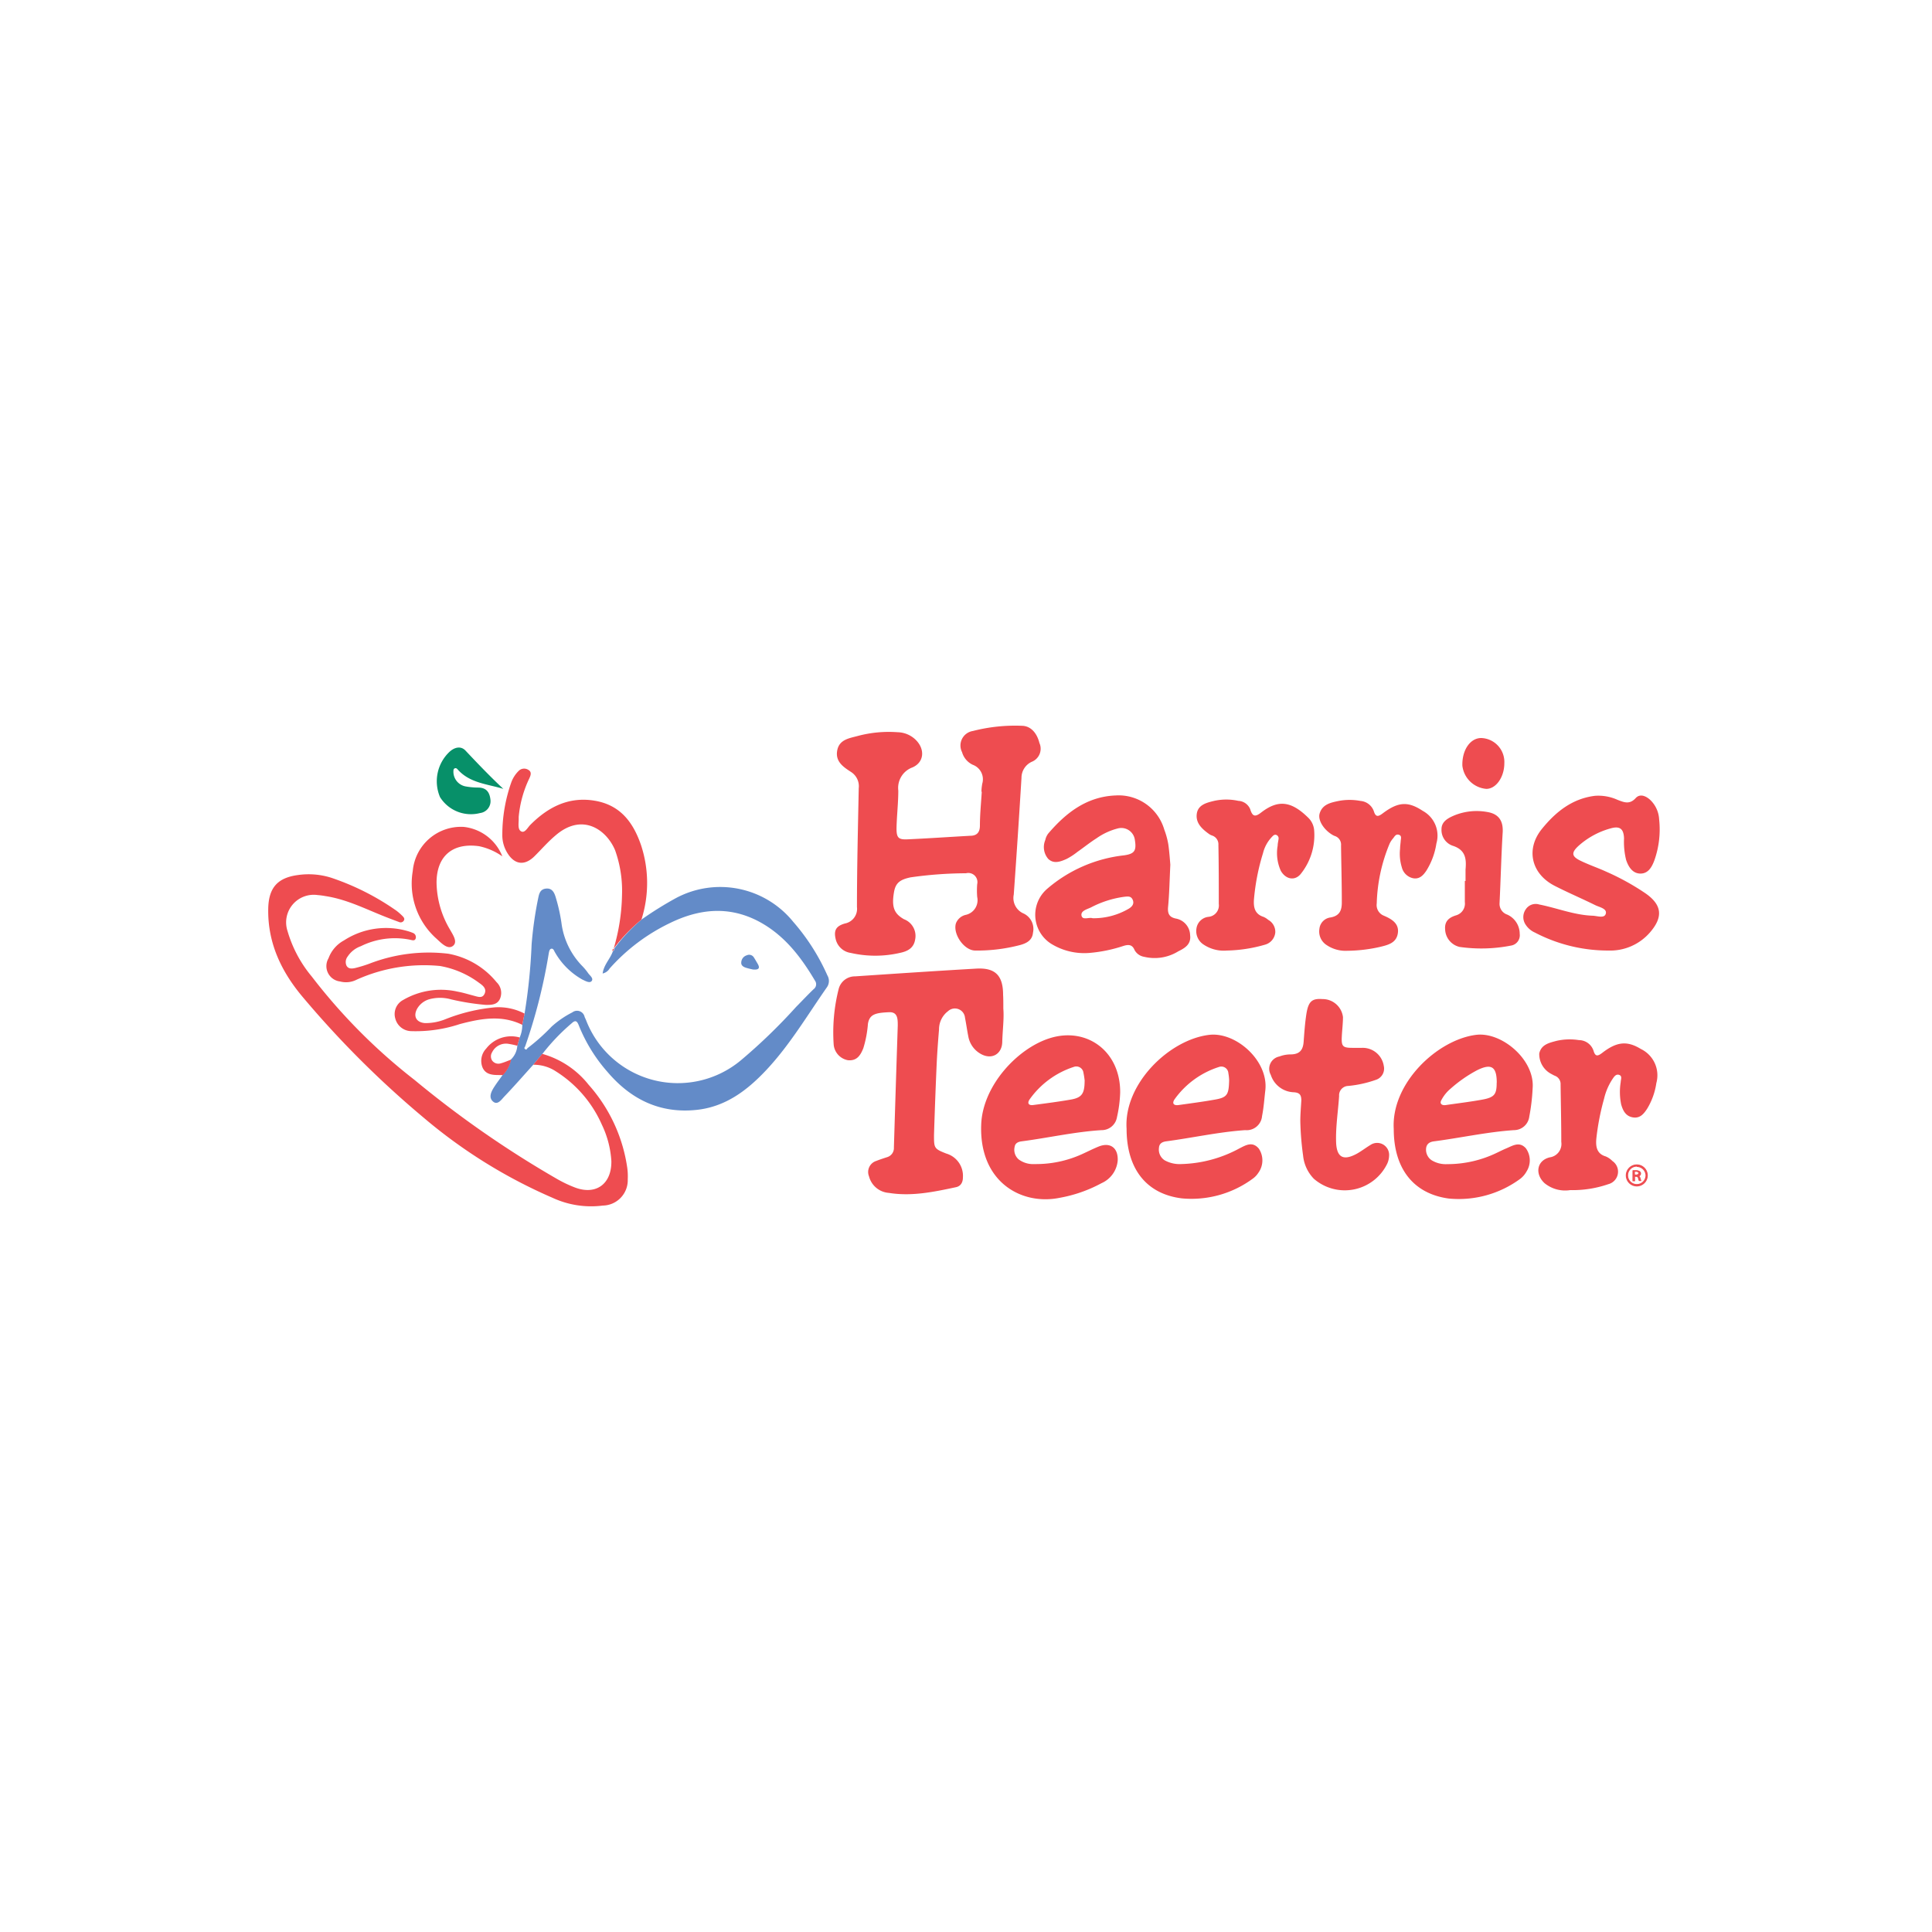 <svg xmlns="http://www.w3.org/2000/svg" viewBox="0 0 250 250"><title>Grocery</title><path d="M127,102.42c0-.35.05-.69.1-1a2,2,0,0,0-1.23-2.46,2.58,2.58,0,0,1-1.38-1.63,1.9,1.9,0,0,1,1.4-2.74,22,22,0,0,1,6.42-.67c1.06.05,1.86.9,2.19,2.22a1.82,1.82,0,0,1-1,2.44,2.28,2.28,0,0,0-1.32,2.07q-.46,7.56-1,15.11a2.18,2.18,0,0,0,1.3,2.46,2.21,2.21,0,0,1,1.19,2.46c-.09,1-.83,1.38-1.68,1.61a21.82,21.82,0,0,1-5.79.71c-1.44,0-2.91-2.12-2.51-3.5a1.78,1.78,0,0,1,1.29-1.12,1.94,1.94,0,0,0,1.47-2.31,10.34,10.34,0,0,1,0-1.67A1.18,1.18,0,0,0,125,113a52,52,0,0,0-7.18.53c-1.41.3-1.94.75-2.14,1.93-.32,1.89,0,2.76,1.3,3.49a2.31,2.31,0,0,1,1.44,2.62c-.18,1.13-1,1.54-2,1.74a14.15,14.15,0,0,1-6.32,0,2.34,2.34,0,0,1-1.94-1.7c-.31-1.21,0-1.77,1.17-2.11a1.93,1.93,0,0,0,1.56-2.13c0-5.12.13-10.25.23-15.37a2.19,2.19,0,0,0-1-2.11c-1-.65-2.06-1.35-1.78-2.8s1.65-1.57,2.74-1.88a15.55,15.55,0,0,1,5.08-.46,3.46,3.46,0,0,1,2.35,1c1.2,1.2,1.09,2.88-.43,3.55a2.82,2.82,0,0,0-1.84,3c0,1.63-.2,3.27-.23,4.9,0,1.19.24,1.46,1.39,1.41,2.71-.12,5.42-.31,8.13-.46.82,0,1.26-.38,1.27-1.29,0-1.46.15-2.92.24-4.38Z" style="fill:#ee4c50"/><path d="M129.83,130.52c.11,1.27-.1,2.8-.14,4.33s-1.34,2.33-2.77,1.53a3.24,3.24,0,0,1-1.63-2.32c-.16-.79-.26-1.58-.42-2.36a1.31,1.31,0,0,0-2.2-.85,2.94,2.94,0,0,0-1.16,2.36c-.13,1.53-.24,3.05-.31,4.58q-.2,4.54-.34,9.09c0,1.67,0,1.77,1.59,2.39a3,3,0,0,1,2.15,3.09c0,.6-.25,1.12-.89,1.26-2.86.61-5.74,1.22-8.69.74a2.86,2.86,0,0,1-2.57-2.14,1.5,1.5,0,0,1,.95-2c.45-.18.92-.33,1.38-.48a1.23,1.23,0,0,0,.89-1.26q.24-7.89.5-15.78c0-.85,0-1.77-1.13-1.72-1.74.08-2.52.25-2.73,1.5a14.3,14.3,0,0,1-.6,3.17c-.36.88-.81,1.66-2,1.54a2.26,2.26,0,0,1-1.83-2,22.88,22.88,0,0,1,.63-7.16,2.17,2.17,0,0,1,2.15-1.69c5.21-.35,10.42-.7,15.64-1,2.48-.15,3.5.88,3.5,3.39C129.83,129.21,129.83,129.74,129.83,130.52Z" style="fill:#ee4c50"/><path d="M69,137.78c-1.23,1.36-2.44,2.75-3.71,4.08-.39.4-.89,1.21-1.5.67s-.21-1.31.18-1.91.71-1,1.07-1.52a3.88,3.88,0,0,0,1.07-2,2.7,2.7,0,0,0,.83-1.79l.31-1.07a3.91,3.91,0,0,0,.33-1.64l.3-1.45a73.92,73.92,0,0,0,.91-8.93,48.63,48.63,0,0,1,.81-5.79c.14-.64.2-1.38,1.09-1.45s1.11.74,1.29,1.37a22.52,22.52,0,0,1,.67,3.06,9.75,9.75,0,0,0,2.73,5.63,7.26,7.26,0,0,1,.73.89c.21.3.71.65.46,1s-.83,0-1.22-.18a9.34,9.34,0,0,1-3.52-3.49c-.13-.2-.2-.53-.47-.5s-.31.41-.36.66a71,71,0,0,1-3.05,12c-.07.11-.17.22,0,.34s.22,0,.3-.12a26.34,26.34,0,0,0,3.11-2.78A12.2,12.2,0,0,1,74.06,131a1,1,0,0,1,1.59.59c.07.16.15.32.21.48a12.73,12.73,0,0,0,20,5.14,72.37,72.37,0,0,0,7.14-6.9c.76-.77,1.5-1.56,2.28-2.31a.79.79,0,0,0,.18-1.1c-1.87-3.16-4.06-6-7.42-7.74-3.79-1.94-7.55-1.55-11.26.24a24.79,24.79,0,0,0-7.89,5.92,1.42,1.42,0,0,1-.91.65c.15-1.14,1-1.91,1.33-2.89a.27.27,0,0,0,.16-.31h0A21.82,21.82,0,0,1,83,119a45.8,45.8,0,0,1,4.51-2.81,12.15,12.15,0,0,1,15.13,3.09,27.43,27.43,0,0,1,4.42,6.93,1.42,1.42,0,0,1-.07,1.56c-2.53,3.62-4.79,7.45-7.83,10.69-2.46,2.62-5.23,4.73-8.94,5.15-4.76.53-8.56-1.32-11.6-4.89a20.75,20.75,0,0,1-3.71-6c-.21-.54-.41-.8-.92-.32a26.36,26.36,0,0,0-3.82,4Z" style="fill:#638bc8"/><path d="M151.44,111.89c-.1,2.11-.13,3.79-.29,5.45-.08.86.13,1.34,1,1.52A2.24,2.24,0,0,1,154,121c.15,1.18-.65,1.67-1.53,2.1a5.82,5.82,0,0,1-4.42.71,1.73,1.73,0,0,1-1.24-.88c-.31-.76-.85-.71-1.46-.52a19,19,0,0,1-4.28.89,8.18,8.18,0,0,1-5.09-1.2,4.44,4.44,0,0,1-.45-7.11,18.35,18.35,0,0,1,9.92-4.31c1.36-.19,1.63-.6,1.4-2a1.77,1.77,0,0,0-2.13-1.5,8.4,8.4,0,0,0-2.84,1.3c-.85.54-1.64,1.18-2.47,1.76a8.58,8.58,0,0,1-1.4.91c-.77.34-1.63.68-2.36,0a2.34,2.34,0,0,1-.39-2.45,2.08,2.08,0,0,1,.39-.85c2.31-2.7,5-4.78,8.74-4.92a6.15,6.15,0,0,1,6.27,4.43,10.14,10.14,0,0,1,.52,1.91C151.32,110.25,151.39,111.29,151.44,111.89Zm-10.06,6.93a9,9,0,0,0,4.69-1.24c.39-.24.73-.6.51-1.13s-.65-.45-1.07-.41a13,13,0,0,0-4.34,1.38c-.5.24-1.36.44-1.22,1.07S140.92,118.65,141.39,118.82Z" style="fill:#ee4c50"/><path d="M144.95,141.39a16.78,16.78,0,0,1-.42,3.2,2,2,0,0,1-2,1.65c-3.48.22-6.89,1-10.34,1.45-.45.06-.83.23-.9.73a1.64,1.64,0,0,0,.53,1.61,3.15,3.15,0,0,0,2.07.6,14.37,14.37,0,0,0,6.09-1.27c.73-.33,1.45-.7,2.19-1,1.5-.6,2.54.18,2.46,1.82a3.53,3.53,0,0,1-2.09,2.92A18,18,0,0,1,137.1,155c-4.95,1-10.45-2.08-10.13-9.55.22-5,4.71-9.81,8.88-11.11C140.59,132.85,145,136,144.95,141.39Zm-4.59-1.49a9.26,9.26,0,0,0-.16-1.07.93.93,0,0,0-1.26-.77,11.25,11.25,0,0,0-5.7,4.19c-.35.5-.14.82.46.74,1.65-.22,3.31-.43,5-.73C140,142,140.34,141.48,140.35,139.9Z" style="fill:#ee4c50"/><path d="M69,137.78l1.17-1.41a11.66,11.66,0,0,1,6,4,20.51,20.51,0,0,1,5,10.77,7.87,7.87,0,0,1,.06,1.46A3.28,3.28,0,0,1,78,156,11.85,11.85,0,0,1,71.51,155a66.53,66.53,0,0,1-16.65-10.34A126.21,126.21,0,0,1,39.16,129c-2.76-3.28-4.54-7-4.45-11.44.06-2.71,1.22-4,3.91-4.34a9.71,9.71,0,0,1,4.24.36,32.9,32.9,0,0,1,8.46,4.28,7.56,7.56,0,0,1,.78.69c.15.15.29.33.17.55a.48.48,0,0,1-.63.21c-.59-.22-1.18-.44-1.76-.67-2.55-1-5-2.27-7.79-2.69a10.12,10.12,0,0,0-1-.13,3.57,3.57,0,0,0-3.88,4.67,16.19,16.19,0,0,0,3.13,5.87,73.88,73.88,0,0,0,13.31,13.39A132.5,132.5,0,0,0,72,152.51a16.44,16.44,0,0,0,2.45,1.17c2.72,1,4.71-.52,4.66-3.44a12.68,12.68,0,0,0-1.24-4.73,15.55,15.55,0,0,0-5.93-6.87A5.2,5.2,0,0,0,69,137.78Z" style="fill:#ee4c50"/><path d="M145.78,146.06c-.38-5.82,5.53-11.54,10.69-12.15,3.46-.41,7.71,3.36,7.26,7.19-.13,1.11-.2,2.22-.42,3.31a2,2,0,0,1-2.19,1.83c-3.45.24-6.82,1-10.24,1.45-.48.07-.88.28-.91.84a1.64,1.64,0,0,0,.75,1.62,4,4,0,0,0,2.11.48,16.6,16.6,0,0,0,7.5-2c.83-.42,1.72-1,2.56,0a2.74,2.74,0,0,1-.06,3.13,2.78,2.78,0,0,1-.63.69,13.37,13.37,0,0,1-9.26,2.62C148.29,154.5,145.78,151.19,145.78,146.06Zm13.27-6.25a6.17,6.17,0,0,0-.1-.94.91.91,0,0,0-1.23-.8,11.25,11.25,0,0,0-5.71,4.15c-.38.53-.17.87.51.77,1.58-.22,3.17-.43,4.74-.71S159,141.61,159.05,139.81Z" style="fill:#ee4c50"/><path d="M180.35,146.1C180,140.16,186,134.54,191,133.91c3.33-.42,7.65,3.24,7.32,6.94a25.38,25.38,0,0,1-.43,3.63,2,2,0,0,1-2,1.76c-3.48.24-6.89,1-10.34,1.45-.48.06-.9.27-1,.81a1.64,1.64,0,0,0,.71,1.64,3.49,3.49,0,0,0,2,.5,14.67,14.67,0,0,0,6.37-1.44c.44-.21.88-.43,1.33-.62.82-.35,1.66-.9,2.48,0a2.67,2.67,0,0,1,.1,3,3.08,3.08,0,0,1-.81.95,13.42,13.42,0,0,1-9.27,2.56C182.85,154.46,180.35,151.16,180.35,146.1Zm13.33-6c0-2.08-.7-2.53-2.55-1.61a17.49,17.49,0,0,0-3.42,2.38,4.87,4.87,0,0,0-1.13,1.36c-.1.18-.23.38-.12.58s.42.22.65.18c1.58-.23,3.18-.42,4.75-.71S193.67,141.55,193.67,140.09Z" style="fill:#ee4c50"/><path d="M208.15,123a20.44,20.44,0,0,1-9.54-2.33,2.75,2.75,0,0,1-1.18-1,1.75,1.75,0,0,1,0-2,1.53,1.53,0,0,1,1.74-.63c2.29.45,4.48,1.35,6.84,1.45.63,0,1.6.41,1.78-.26s-.85-.84-1.4-1.12c-1.72-.85-3.49-1.6-5.19-2.47-3.07-1.56-3.81-4.77-1.66-7.4,1.77-2.18,3.89-3.89,6.83-4.26a6,6,0,0,1,2.94.52c.82.31,1.55.65,2.35-.23.55-.6,1.31-.28,1.87.23a3.75,3.75,0,0,1,1.16,2.51,12,12,0,0,1-.63,5.36c-.32.84-.79,1.68-1.8,1.67s-1.54-.87-1.84-1.76a9.75,9.75,0,0,1-.27-2.8c-.05-1.25-.55-1.63-1.76-1.28a10.28,10.28,0,0,0-4.18,2.3c-.9.85-.84,1.32.29,1.87s2.19.9,3.27,1.39a32,32,0,0,1,5.13,2.82c2.17,1.5,2.34,3.07.61,5.07A6.8,6.8,0,0,1,208.15,123Z" style="fill:#ee4c50"/><path d="M168.26,145.06c0-.87.08-1.77.13-2.67,0-.68-.2-1-.95-1.05a3.24,3.24,0,0,1-3-2.25,1.62,1.62,0,0,1,1.11-2.38,4.06,4.06,0,0,1,1.43-.27c1.17,0,1.63-.54,1.71-1.63s.17-2.43.36-3.63c.26-1.6.72-2,2.07-1.9a2.65,2.65,0,0,1,2.66,2.33c0,.83-.11,1.66-.15,2.5-.07,1.28.11,1.48,1.37,1.48h1.26a2.76,2.76,0,0,1,2.8,2.33,1.53,1.53,0,0,1-1.05,1.82,14.81,14.81,0,0,1-3.56.78,1.21,1.21,0,0,0-1.17,1.3c-.13,2-.45,3.95-.39,5.94s.91,2.46,2.59,1.58c.64-.34,1.22-.8,1.85-1.18a1.55,1.55,0,0,1,2.42,1.37,2.7,2.7,0,0,1-.22,1,6.1,6.1,0,0,1-9.52,2,5,5,0,0,1-1.39-3A37.65,37.65,0,0,1,168.26,145.06Z" style="fill:#ee4c50"/><path d="M203.18,154a4.21,4.21,0,0,1-3.33-.91c-1.26-1.18-1-2.92.69-3.33a1.75,1.75,0,0,0,1.49-2c0-2.47-.06-4.95-.09-7.42a1.14,1.14,0,0,0-.75-1.14,3.18,3.18,0,0,1-.37-.19,2.89,2.89,0,0,1-1.64-2.7c.26-1.15,1.28-1.37,2.22-1.62a7.65,7.65,0,0,1,2.91-.1,2,2,0,0,1,1.9,1.4c.23.78.57.67,1.12.25,1.9-1.47,3.23-1.58,5-.5a3.78,3.78,0,0,1,2,4.41,8.83,8.83,0,0,1-1.19,3.32c-.43.65-.91,1.27-1.84,1.12s-1.29-.87-1.52-1.67a8,8,0,0,1-.06-2.9c0-.32.24-.78-.2-.93s-.68.27-.89.58a7.78,7.78,0,0,0-1.06,2.49,32,32,0,0,0-1,5.13c-.1,1,0,2,1.21,2.35a2.65,2.65,0,0,1,.86.59,1.67,1.67,0,0,1-.52,3A14.19,14.19,0,0,1,203.18,154Z" style="fill:#ee4c50"/><path d="M181.17,109.83c0-.35.06-.69.08-1s.17-.68-.23-.81-.56.22-.75.46a2.89,2.89,0,0,0-.46.7,21.58,21.58,0,0,0-1.66,7.72,1.48,1.48,0,0,0,.92,1.59c1,.43,2,1,1.81,2.27s-1.28,1.52-2.31,1.77a19.84,19.84,0,0,1-4.25.5,4.37,4.37,0,0,1-2.67-.75,2.08,2.08,0,0,1-.92-2.08,1.65,1.65,0,0,1,1.43-1.48c1.24-.21,1.48-1,1.47-2,0-2.44-.07-4.88-.1-7.32a1.17,1.17,0,0,0-.8-1.22,1.74,1.74,0,0,1-.28-.13c-1.13-.65-1.95-1.91-1.69-2.78.35-1.2,1.45-1.42,2.47-1.63a7.51,7.51,0,0,1,2.81,0,2,2,0,0,1,1.73,1.32c.25.83.6.71,1.18.27,2-1.5,3.27-1.55,5.16-.3a3.64,3.64,0,0,1,1.76,4.21,9.24,9.24,0,0,1-1.29,3.51c-.4.6-.88,1.13-1.69,1a1.91,1.91,0,0,1-1.5-1.44A5.92,5.92,0,0,1,181.17,109.83Z" style="fill:#ee4c50"/><path d="M158.75,123a4.69,4.69,0,0,1-3-.77,2.07,2.07,0,0,1-.93-2.08,1.76,1.76,0,0,1,1.54-1.51,1.48,1.48,0,0,0,1.35-1.68c0-2.54,0-5.09-.05-7.63a1.19,1.19,0,0,0-.81-1.21,1.64,1.64,0,0,1-.37-.18c-.91-.65-1.77-1.41-1.62-2.61s1.28-1.46,2.26-1.7a7.29,7.29,0,0,1,3.12,0,1.75,1.75,0,0,1,1.54,1.09c.3,1,.68,1,1.45.39,2.1-1.6,3.78-1.52,6,.65a2.55,2.55,0,0,1,.82,1.66,8,8,0,0,1-1.73,5.66c-.76.94-1.94.72-2.58-.39a5.57,5.57,0,0,1-.41-3.27c0-.28.08-.55.11-.83a.48.48,0,0,0-.24-.53c-.22-.11-.4,0-.56.18a4.65,4.65,0,0,0-1.21,2.17,28.18,28.18,0,0,0-1.17,6c-.07,1,.11,1.87,1.23,2.23a2.35,2.35,0,0,1,.62.39,1.77,1.77,0,0,1,.91,1.65,1.82,1.82,0,0,1-1.36,1.57A18.9,18.9,0,0,1,158.75,123Z" style="fill:#ee4c50"/><path d="M83,119a21.82,21.82,0,0,0-3.59,3.75,26,26,0,0,0,1.08-7,15.59,15.59,0,0,0-.9-5.74c-1.12-2.66-4.24-4.89-7.7-1.91-1,.84-1.83,1.81-2.75,2.72-1.25,1.22-2.53,1.08-3.46-.4A4.36,4.36,0,0,1,65,108a20.37,20.37,0,0,1,1.16-6.76,4,4,0,0,1,.95-1.48,1,1,0,0,1,1.24-.15c.5.28.32.72.15,1.1a14.46,14.46,0,0,0-1.38,5c0,.1,0,.21,0,.31,0,.56-.15,1.31.32,1.56s.83-.48,1.16-.82c2.31-2.33,5-3.71,8.35-3.15s5,2.84,6,5.75A15.63,15.63,0,0,1,83,119Z" style="fill:#ee4c50"/><path d="M189.64,114c0-.49,0-1,0-1.47.13-1.42,0-2.57-1.69-3.1a2.15,2.15,0,0,1-1.42-2.14c0-1,.88-1.45,1.69-1.79a7.67,7.67,0,0,1,4.22-.43c1.54.25,2.12,1.2,2,2.75-.18,3-.25,6.05-.4,9.08a1.46,1.46,0,0,0,1,1.45,2.73,2.73,0,0,1,1.61,2.49,1.35,1.35,0,0,1-1.14,1.52,19.85,19.85,0,0,1-6.65.17,2.42,2.42,0,0,1-1.86-2.25c-.1-1.11.55-1.58,1.46-1.85a1.58,1.58,0,0,0,1.09-1.71c0-.9,0-1.81,0-2.72Z" style="fill:#ee4c50"/><path d="M67.88,131.16l-.3,1.45c-2.67-1.31-5.36-.81-8.06-.1a18.16,18.16,0,0,1-6.27.92,2.17,2.17,0,0,1-2.09-1.6,2.06,2.06,0,0,1,1-2.43,9.73,9.73,0,0,1,7.06-1.08c.68.12,1.35.33,2,.5s1.2.41,1.49-.24-.23-1.06-.69-1.38A11.89,11.89,0,0,0,56.94,125a21.26,21.26,0,0,0-10.81,1.78A3,3,0,0,1,44,127a2,2,0,0,1-1.49-3,4.31,4.31,0,0,1,2-2.31,10,10,0,0,1,8.23-1.21,5.59,5.59,0,0,1,.69.24.58.58,0,0,1,.37.68c-.1.39-.44.27-.7.21a9.9,9.9,0,0,0-6.41.83,3.37,3.37,0,0,0-1.7,1.33,1.15,1.15,0,0,0-.15,1.19c.25.45.73.39,1.13.3a17.9,17.9,0,0,0,1.8-.55A21.28,21.28,0,0,1,58,123.41a10.46,10.46,0,0,1,6.26,3.69,1.92,1.92,0,0,1,.44,2.14c-.37.81-1.14.8-1.89.79a31.21,31.21,0,0,1-4.43-.71,5.29,5.29,0,0,0-2.89,0A2.68,2.68,0,0,0,54,130.49c-.57,1-.15,1.81,1,1.9a6.91,6.91,0,0,0,2.65-.51,23,23,0,0,1,6.38-1.53A7.29,7.29,0,0,1,67.88,131.16Z" style="fill:#ee4c50"/><path d="M65,110.81a8.13,8.13,0,0,0-3-1.31c-3.41-.48-5.49,1.25-5.51,4.68a12.17,12.17,0,0,0,1.71,6.06c.38.69,1.08,1.64.41,2.16s-1.49-.35-2.1-.91a9.55,9.55,0,0,1-3.1-8.77A6.27,6.27,0,0,1,60,107,6.07,6.07,0,0,1,65,110.81Z" style="fill:#ee4c50"/><path d="M65.13,102.08c-2-.62-4.28-.73-5.85-2.45-.11-.12-.23-.29-.43-.21s-.17.28-.18.45a1.94,1.94,0,0,0,1.52,1.88,9.14,9.14,0,0,0,1.66.16c1,0,1.51.5,1.62,1.62a1.55,1.55,0,0,1-1.36,1.68,4.72,4.72,0,0,1-5.17-2.06,5.24,5.24,0,0,1,1.22-5.86c.65-.6,1.47-.8,2.07-.17C61.82,98.81,63.42,100.48,65.13,102.08Z" style="fill:#079069"/><path d="M194.66,98.76c0,1.78-1.06,3.32-2.33,3.32a3.4,3.4,0,0,1-3.1-3c-.06-2,1-3.58,2.44-3.58A3.1,3.1,0,0,1,194.66,98.76Z" style="fill:#ee4c50"/><path d="M67.25,134.25l-.31,1.07a9.44,9.44,0,0,0-1.1-.24,2,2,0,0,0-2.16,1.08,1,1,0,0,0,0,1.07,1,1,0,0,0,1.1.37c.46-.12.91-.32,1.36-.49a3.88,3.88,0,0,1-1.07,2h-.52c-.85,0-1.73-.07-2.12-1a2.3,2.3,0,0,1,.48-2.42A4.08,4.08,0,0,1,67.25,134.25Z" style="fill:#ee4c50"/><path d="M97.42,125.45c-.22-.05-.56-.12-.88-.22s-.67-.29-.62-.71a1,1,0,0,1,.73-.91.71.71,0,0,1,.9.28c.17.26.32.53.48.8C98.37,125.26,98.22,125.53,97.42,125.45Z" style="fill:#638bc8"/><path d="M79.42,122.76a.27.27,0,0,1-.16.31C79.24,122.94,79.25,122.81,79.42,122.76Z" style="fill:#ee4c50"/><path d="M211.8,153.45a1.36,1.36,0,1,1,1.36-1.36A1.36,1.36,0,0,1,211.8,153.45Zm0-2.55A1.19,1.19,0,1,0,213,152.1,1.19,1.19,0,0,0,211.8,150.9Z" style="fill:#ee4c50"/><path d="M211.8,153.52a1.42,1.42,0,1,1,1.42-1.42A1.42,1.42,0,0,1,211.8,153.52Zm0-2.72a1.29,1.29,0,1,0,1.29,1.29A1.3,1.3,0,0,0,211.8,150.8Zm0,2.55a1.26,1.26,0,1,1,1.26-1.26A1.26,1.26,0,0,1,211.8,153.35Zm0-2.39a1.13,1.13,0,1,0,1.13,1.13A1.13,1.13,0,0,0,211.8,151Z" style="fill:#ee4c50"/><path d="M211.29,151.46a2.56,2.56,0,0,1,.39,0,.74.74,0,0,1,.46.11.3.3,0,0,1,.12.25.36.36,0,0,1-.3.33h0a.34.34,0,0,1,.23.26,1.82,1.82,0,0,0,.12.36h-.21a1.49,1.49,0,0,1-.11-.31.29.29,0,0,0-.32-.26h-.19v.57h-.2Zm.2.6h.21c.22,0,.36-.1.36-.25s-.15-.24-.36-.25l-.2,0Z" style="fill:#ee4c50"/><path d="M212.44,152.82h-.36l0,0a1.36,1.36,0,0,1-.11-.33.23.23,0,0,0-.26-.21h-.13v.57h-.33v-1.41h.05a2.62,2.62,0,0,1,.4,0,.8.8,0,0,1,.5.12.37.37,0,0,1,.15.3.39.39,0,0,1-.22.34.46.46,0,0,1,.15.24,2.06,2.06,0,0,0,.11.34Zm-.29-.13h.07c0-.06,0-.15-.08-.28a.28.28,0,0,0-.19-.22h0a.39.39,0,0,1,.15.24A2.58,2.58,0,0,0,212.15,152.69Zm-.79,0h.08v-1.16h0l.22,0c.39,0,.43.22.43.31a.28.28,0,0,1-.13.24.28.28,0,0,0,.21-.26.24.24,0,0,0-.1-.2.69.69,0,0,0-.42-.09l-.33,0Zm.34-.57a.44.44,0,0,1,.21.05v-.08a.6.6,0,0,1-.2,0Zm-.14-.13h.14c.18,0,.29-.07.29-.18s-.1-.18-.3-.18h-.14Z" style="fill:#ee4c50"/></svg>
